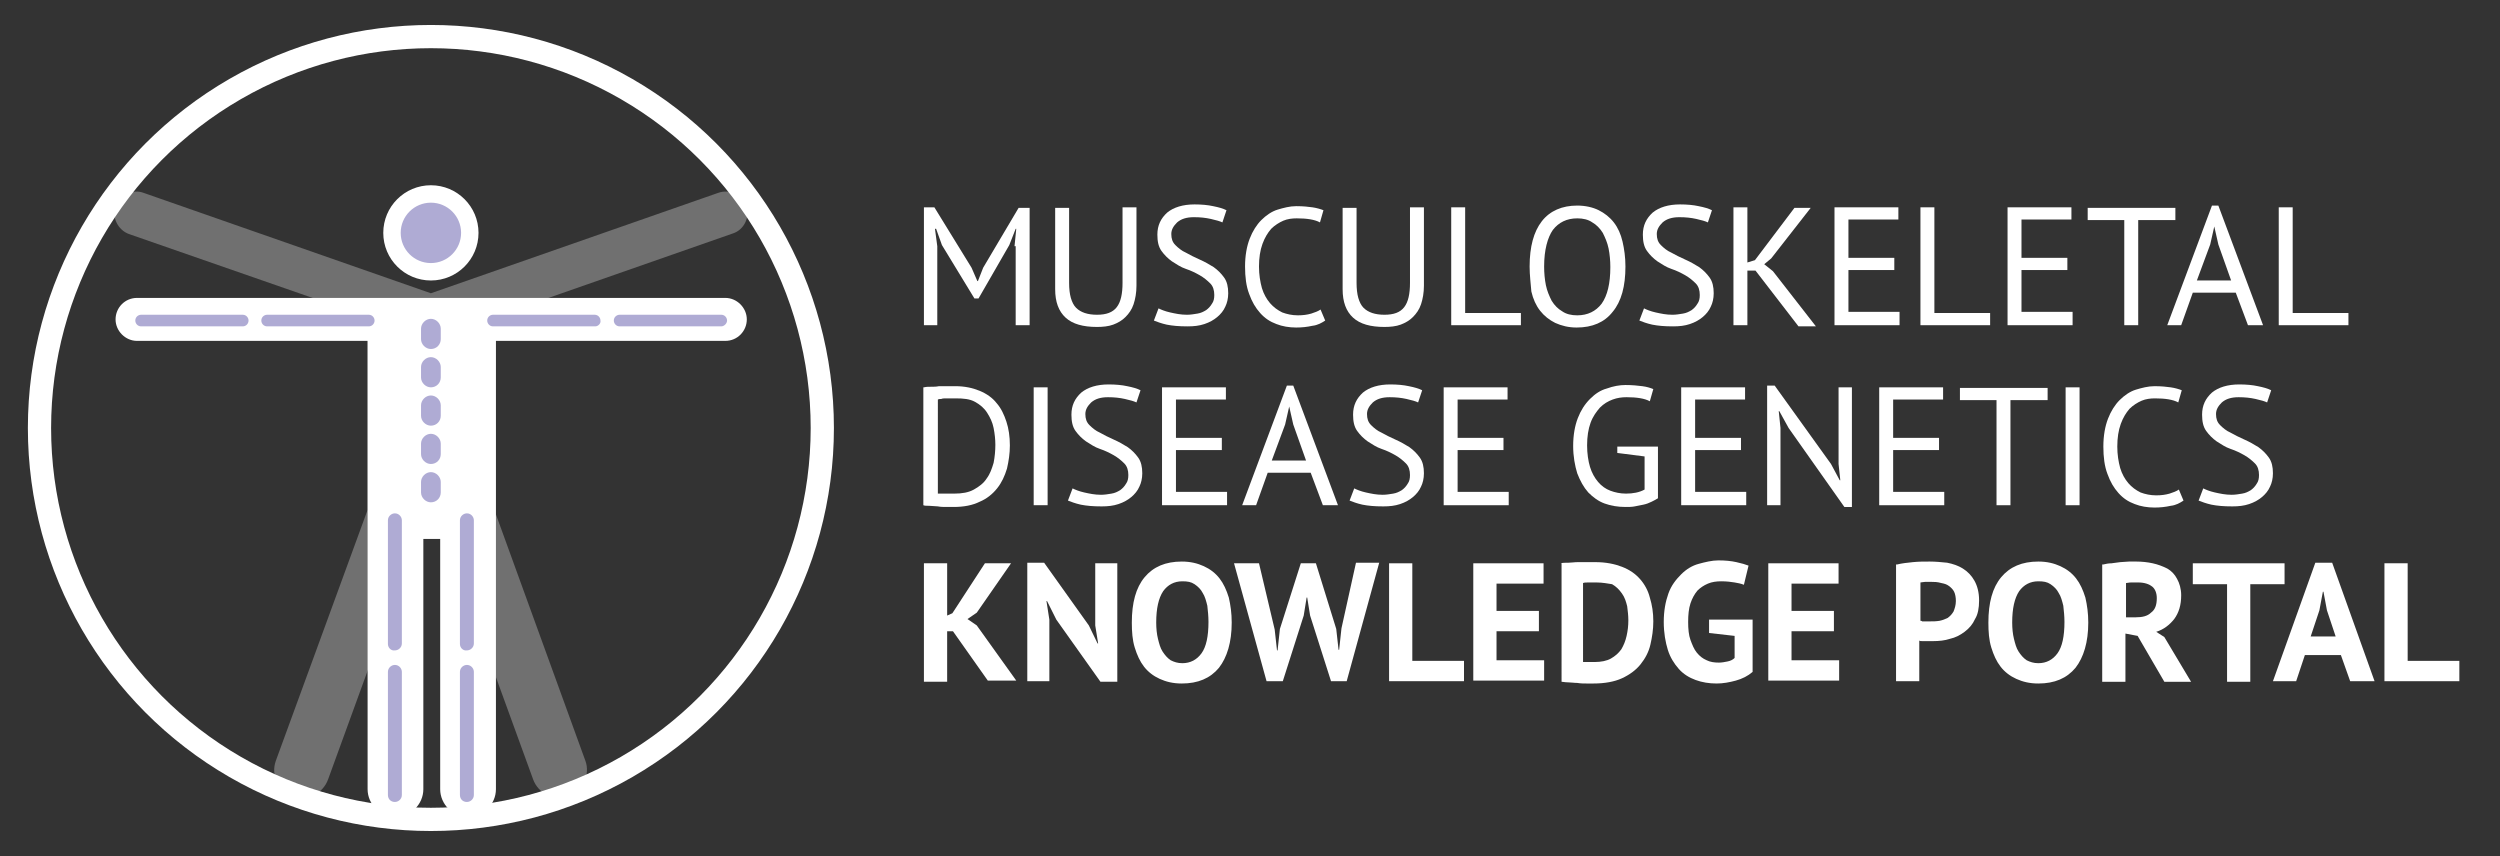<?xml version="1.0" encoding="utf-8"?>
<!-- Generator: Adobe Illustrator 23.0.3, SVG Export Plug-In . SVG Version: 6.00 Build 0)  -->
<svg version="1.1" id="Layer_1" xmlns="http://www.w3.org/2000/svg" xmlns:xlink="http://www.w3.org/1999/xlink" x="0px" y="0px"
	 viewBox="0 0 430.5 147.4" style="enable-background:new 0 0 430.5 147.4;" xml:space="preserve">
<rect x="0" y="0" width="430.5" height="147.4" fill="#333333" stroke="none"/>
<style type="text/css">
	.st0{fill:#FFFFFF;}
	.st1{opacity:0.3;fill:#FFFFFF;}
	.st2{fill:none;stroke:#FFFFFF;stroke-width:4;stroke-linejoin:round;stroke-miterlimit:10;}
	.st3{fill:#AFABD4;}
</style>
<g>
	<g>
		<g>
			<path class="st0" d="M174.7,42.4l0.3-3h-0.1l-1.1,2.8l-5.3,9.2h-0.7l-5.6-9.2l-1-2.8H161l0.4,3V56h-2.3V35.7h1.8l6.4,10.4l1,2.3
				h0.1l0.9-2.3l6.1-10.3h1.9V56h-2.4V42.4z"/>
			<path class="st0" d="M193.4,35.7h2.3v13.5c0,1.2-0.2,2.3-0.5,3.2c-0.3,0.9-0.8,1.6-1.4,2.2c-0.6,0.6-1.3,1-2.1,1.3
				s-1.8,0.4-2.8,0.4c-2.4,0-4.2-0.5-5.4-1.6s-1.8-2.7-1.8-4.9v-14h2.4v12.9c0,1,0.1,1.9,0.3,2.6c0.2,0.7,0.5,1.3,0.9,1.7
				s0.9,0.7,1.5,0.9c0.6,0.2,1.3,0.3,2.1,0.3c1.6,0,2.7-0.4,3.4-1.3c0.7-0.9,1-2.3,1-4.2V35.7z"/>
			<path class="st0" d="M209.1,50.8c0-0.8-0.2-1.5-0.7-2c-0.5-0.5-1.1-1-1.8-1.4c-0.7-0.4-1.5-0.8-2.4-1.1s-1.6-0.8-2.4-1.3
				c-0.7-0.5-1.3-1.1-1.8-1.8c-0.5-0.7-0.7-1.6-0.7-2.8c0-1.6,0.6-2.8,1.7-3.8c1.1-0.9,2.7-1.4,4.7-1.4c1.2,0,2.3,0.1,3.2,0.3
				c1,0.2,1.7,0.4,2.3,0.7l-0.7,2.1c-0.4-0.2-1.1-0.4-2-0.6c-0.9-0.2-1.8-0.3-2.9-0.3c-1.3,0-2.2,0.3-2.9,0.9c-0.6,0.6-1,1.2-1,2
				c0,0.8,0.2,1.4,0.7,1.9c0.5,0.5,1.1,1,1.8,1.3c0.7,0.4,1.5,0.8,2.4,1.2c0.9,0.4,1.6,0.8,2.4,1.3c0.7,0.5,1.3,1.1,1.8,1.8
				c0.5,0.7,0.7,1.6,0.7,2.7c0,0.9-0.2,1.7-0.5,2.3c-0.3,0.7-0.8,1.3-1.4,1.8c-0.6,0.5-1.3,0.9-2.2,1.2c-0.9,0.3-1.8,0.4-2.9,0.4
				c-1.5,0-2.6-0.1-3.6-0.3c-0.9-0.2-1.7-0.5-2.2-0.7l0.8-2.1c0.4,0.2,1.1,0.5,2,0.7s1.8,0.4,2.9,0.4c0.6,0,1.2-0.1,1.8-0.2
				c0.6-0.1,1-0.3,1.5-0.6c0.4-0.3,0.7-0.6,1-1.1C209,51.9,209.1,51.4,209.1,50.8z"/>
			<path class="st0" d="M228.2,55.2c-0.6,0.4-1.3,0.8-2.2,0.9c-0.9,0.2-1.8,0.3-2.8,0.3c-1.2,0-2.4-0.2-3.4-0.6
				c-1.1-0.4-2-1-2.8-1.9c-0.8-0.9-1.4-1.9-1.9-3.3c-0.5-1.3-0.7-2.9-0.7-4.7c0-1.9,0.3-3.5,0.8-4.8c0.5-1.3,1.2-2.4,2-3.2
				c0.8-0.8,1.8-1.5,2.8-1.8s2.1-0.6,3.2-0.6c1.2,0,2.1,0.1,2.8,0.2c0.7,0.1,1.4,0.3,1.9,0.5l-0.6,2.1c-0.9-0.5-2.3-0.7-4-0.7
				c-0.8,0-1.6,0.1-2.3,0.4s-1.5,0.8-2.1,1.4c-0.6,0.7-1.1,1.5-1.5,2.6c-0.4,1.1-0.6,2.4-0.6,3.9c0,1.4,0.2,2.6,0.5,3.7
				c0.3,1,0.8,1.9,1.4,2.6c0.6,0.7,1.3,1.2,2.1,1.6c0.8,0.3,1.7,0.5,2.7,0.5c0.9,0,1.6-0.1,2.3-0.3c0.6-0.2,1.2-0.4,1.6-0.7
				L228.2,55.2z"/>
			<path class="st0" d="M242.9,35.7h2.3v13.5c0,1.2-0.2,2.3-0.5,3.2c-0.3,0.9-0.8,1.6-1.4,2.2c-0.6,0.6-1.3,1-2.1,1.3
				s-1.8,0.4-2.8,0.4c-2.4,0-4.2-0.5-5.4-1.6s-1.8-2.7-1.8-4.9v-14h2.4v12.9c0,1,0.1,1.9,0.3,2.6c0.2,0.7,0.5,1.3,0.9,1.7
				s0.9,0.7,1.5,0.9c0.6,0.2,1.3,0.3,2.1,0.3c1.6,0,2.7-0.4,3.4-1.3c0.7-0.9,1-2.3,1-4.2V35.7z"/>
			<path class="st0" d="M261.9,56h-12V35.7h2.4v18.2h9.6V56z"/>
			<path class="st0" d="M263.4,45.9c0-3.4,0.7-6,2.1-7.8c1.4-1.8,3.5-2.7,6.1-2.7c1.4,0,2.7,0.3,3.7,0.8c1,0.5,1.9,1.2,2.6,2.1
				c0.7,0.9,1.2,2,1.5,3.3c0.3,1.3,0.5,2.7,0.5,4.3c0,3.4-0.7,6-2.2,7.8c-1.4,1.8-3.5,2.7-6.2,2.7c-1.4,0-2.6-0.3-3.7-0.8
				c-1-0.5-1.9-1.2-2.6-2.1c-0.7-0.9-1.2-2-1.5-3.3C263.6,48.9,263.4,47.4,263.4,45.9z M265.9,45.9c0,1.1,0.1,2.2,0.3,3.2
				c0.2,1,0.6,1.9,1,2.7c0.5,0.8,1.1,1.4,1.8,1.8c0.7,0.5,1.6,0.7,2.6,0.7c1.8,0,3.2-0.7,4.2-2c1-1.4,1.5-3.5,1.5-6.3
				c0-1.1-0.1-2.2-0.3-3.2c-0.2-1-0.6-1.9-1-2.7c-0.5-0.8-1.1-1.4-1.8-1.8c-0.7-0.5-1.6-0.7-2.6-0.7c-1.8,0-3.2,0.7-4.2,2
				C266.5,40.9,265.9,43,265.9,45.9z"/>
			<path class="st0" d="M292.7,50.8c0-0.8-0.2-1.5-0.7-2c-0.5-0.5-1.1-1-1.8-1.4c-0.7-0.4-1.5-0.8-2.4-1.1s-1.6-0.8-2.4-1.3
				c-0.7-0.5-1.3-1.1-1.8-1.8c-0.5-0.7-0.7-1.6-0.7-2.8c0-1.6,0.6-2.8,1.7-3.8c1.1-0.9,2.7-1.4,4.7-1.4c1.2,0,2.3,0.1,3.2,0.3
				c1,0.2,1.7,0.4,2.3,0.7l-0.7,2.1c-0.4-0.2-1.1-0.4-2-0.6c-0.9-0.2-1.8-0.3-2.9-0.3c-1.3,0-2.2,0.3-2.9,0.9c-0.6,0.6-1,1.2-1,2
				c0,0.8,0.2,1.4,0.7,1.9c0.5,0.5,1.1,1,1.8,1.3c0.7,0.4,1.5,0.8,2.4,1.2c0.9,0.4,1.6,0.8,2.4,1.3c0.7,0.5,1.3,1.1,1.8,1.8
				c0.5,0.7,0.7,1.6,0.7,2.7c0,0.9-0.2,1.7-0.5,2.3c-0.3,0.7-0.8,1.3-1.4,1.8c-0.6,0.5-1.3,0.9-2.2,1.2c-0.9,0.3-1.8,0.4-2.9,0.4
				c-1.5,0-2.6-0.1-3.6-0.3c-0.9-0.2-1.7-0.5-2.2-0.7l0.8-2.1c0.4,0.2,1.1,0.5,2,0.7s1.8,0.4,2.9,0.4c0.6,0,1.2-0.1,1.8-0.2
				c0.6-0.1,1-0.3,1.5-0.6c0.4-0.3,0.7-0.6,1-1.1C292.6,51.9,292.7,51.4,292.7,50.8z"/>
			<path class="st0" d="M302.3,46.6h-1.4V56h-2.4V35.7h2.4v9.5l1.3-0.4l6.8-9h2.8l-6.8,8.7l-1.2,1l1.5,1.2l7.4,9.5h-3L302.3,46.6z"
				/>
			<path class="st0" d="M315.9,35.7h11v2.1h-8.6v6.6h7.9v2.1h-7.9v7.2h8.8V56h-11.2V35.7z"/>
			<path class="st0" d="M342.7,56h-12V35.7h2.4v18.2h9.6V56z"/>
			<path class="st0" d="M345.7,35.7h11v2.1h-8.6v6.6h7.9v2.1h-7.9v7.2h8.8V56h-11.2V35.7z"/>
			<path class="st0" d="M374.5,37.9h-6.3V56h-2.4V37.9h-6.3v-2.1h15.1V37.9z"/>
			<path class="st0" d="M385,50.4h-7.4l-2,5.6h-2.4l7.7-20.6h1.1l7.7,20.6h-2.6L385,50.4z M378.3,48.3h5.9l-2.2-6.2l-0.7-3.1h0
				l-0.7,3.1L378.3,48.3z"/>
			<path class="st0" d="M404.4,56h-12V35.7h2.4v18.2h9.6V56z"/>
			<path class="st0" d="M159.1,66.7c0.4-0.1,0.8-0.1,1.2-0.1c0.5,0,0.9,0,1.4-0.1c0.5,0,1,0,1.5,0c0.5,0,0.9,0,1.3,0
				c1.6,0,3,0.3,4.2,0.8c1.2,0.5,2.2,1.2,2.9,2.1c0.8,0.9,1.3,2,1.7,3.2s0.6,2.6,0.6,4.1c0,1.4-0.2,2.7-0.5,4
				c-0.4,1.3-0.9,2.4-1.7,3.4c-0.8,1-1.8,1.8-3,2.3c-1.2,0.6-2.7,0.9-4.5,0.9c-0.3,0-0.7,0-1.2,0c-0.5,0-1,0-1.5-0.1
				c-0.5,0-1-0.1-1.5-0.1c-0.4,0-0.8,0-1-0.1V66.7z M164.6,68.6c-0.3,0-0.5,0-0.8,0s-0.6,0-0.9,0c-0.3,0-0.6,0-0.8,0.1
				c-0.2,0-0.4,0-0.6,0.1V85c0.1,0,0.3,0,0.6,0c0.3,0,0.6,0,0.8,0c0.3,0,0.6,0,0.8,0c0.3,0,0.5,0,0.6,0c1.4,0,2.5-0.2,3.4-0.7
				c0.9-0.5,1.7-1.1,2.2-1.9c0.6-0.8,0.9-1.7,1.2-2.7c0.2-1,0.3-2.1,0.3-3.1c0-0.9-0.1-1.9-0.3-2.9s-0.6-1.8-1.1-2.6
				c-0.5-0.8-1.2-1.4-2.1-1.9S165.9,68.6,164.6,68.6z"/>
			<path class="st0" d="M178,66.7h2.4V87H178V66.7z"/>
			<path class="st0" d="M194.3,81.8c0-0.8-0.2-1.5-0.7-2c-0.5-0.5-1.1-1-1.8-1.4c-0.7-0.4-1.5-0.8-2.4-1.1s-1.6-0.8-2.4-1.3
				c-0.7-0.5-1.3-1.1-1.8-1.8c-0.5-0.7-0.7-1.6-0.7-2.8c0-1.6,0.6-2.8,1.7-3.8c1.1-0.9,2.7-1.4,4.7-1.4c1.2,0,2.3,0.1,3.2,0.3
				c1,0.2,1.7,0.4,2.3,0.7l-0.7,2.1c-0.4-0.2-1.1-0.4-2-0.6c-0.9-0.2-1.8-0.3-2.9-0.3c-1.3,0-2.2,0.3-2.9,0.9c-0.6,0.6-1,1.2-1,2
				c0,0.8,0.2,1.4,0.7,1.9c0.5,0.5,1.1,1,1.8,1.3c0.7,0.4,1.5,0.8,2.4,1.2c0.9,0.4,1.6,0.8,2.4,1.3c0.7,0.5,1.3,1.1,1.8,1.8
				c0.5,0.7,0.7,1.6,0.7,2.7c0,0.9-0.2,1.7-0.5,2.3c-0.3,0.7-0.8,1.3-1.4,1.8c-0.6,0.5-1.3,0.9-2.2,1.2c-0.9,0.3-1.8,0.4-2.9,0.4
				c-1.5,0-2.6-0.1-3.6-0.3c-0.9-0.2-1.7-0.5-2.2-0.7l0.8-2.1c0.4,0.2,1.1,0.5,2,0.7s1.8,0.4,2.9,0.4c0.6,0,1.2-0.1,1.8-0.2
				c0.6-0.1,1-0.3,1.5-0.6c0.4-0.3,0.7-0.6,1-1.1C194.2,82.9,194.3,82.4,194.3,81.8z"/>
			<path class="st0" d="M200.1,66.7h11v2.1h-8.6v6.6h7.9v2.1h-7.9v7.2h8.8V87h-11.2V66.7z"/>
			<path class="st0" d="M225.7,81.4h-7.4l-2,5.6h-2.4l7.7-20.6h1.1l7.7,20.6h-2.6L225.7,81.4z M219,79.3h5.9l-2.2-6.2L222,70h0
				l-0.7,3.1L219,79.3z"/>
			<path class="st0" d="M242.8,81.8c0-0.8-0.2-1.5-0.7-2c-0.5-0.5-1.1-1-1.8-1.4c-0.7-0.4-1.5-0.8-2.4-1.1s-1.6-0.8-2.4-1.3
				c-0.7-0.5-1.3-1.1-1.8-1.8c-0.5-0.7-0.7-1.6-0.7-2.8c0-1.6,0.6-2.8,1.7-3.8c1.1-0.9,2.7-1.4,4.7-1.4c1.2,0,2.3,0.1,3.2,0.3
				c1,0.2,1.7,0.4,2.3,0.7l-0.7,2.1c-0.4-0.2-1.1-0.4-2-0.6c-0.9-0.2-1.8-0.3-2.9-0.3c-1.3,0-2.2,0.3-2.9,0.9c-0.6,0.6-1,1.2-1,2
				c0,0.8,0.2,1.4,0.7,1.9c0.5,0.5,1.1,1,1.8,1.3c0.7,0.4,1.5,0.8,2.4,1.2c0.9,0.4,1.6,0.8,2.4,1.3c0.7,0.5,1.3,1.1,1.8,1.8
				c0.5,0.7,0.7,1.6,0.7,2.7c0,0.9-0.2,1.7-0.5,2.3c-0.3,0.7-0.8,1.3-1.4,1.8c-0.6,0.5-1.3,0.9-2.2,1.2c-0.9,0.3-1.8,0.4-2.9,0.4
				c-1.5,0-2.6-0.1-3.6-0.3c-0.9-0.2-1.7-0.5-2.2-0.7l0.8-2.1c0.4,0.2,1.1,0.5,2,0.7s1.8,0.4,2.9,0.4c0.6,0,1.2-0.1,1.8-0.2
				c0.6-0.1,1-0.3,1.5-0.6c0.4-0.3,0.7-0.6,1-1.1C242.7,82.9,242.8,82.4,242.8,81.8z"/>
			<path class="st0" d="M248.6,66.7h11v2.1H251v6.6h7.9v2.1H251v7.2h8.8V87h-11.2V66.7z"/>
			<path class="st0" d="M278.7,76.9h6.8v8.9c-0.3,0.2-0.7,0.4-1.1,0.6c-0.4,0.2-0.9,0.4-1.4,0.5c-0.5,0.1-1,0.2-1.5,0.3
				c-0.5,0.1-1,0.1-1.6,0.1c-1.3,0-2.5-0.2-3.6-0.6s-2-1.1-2.8-1.9c-0.8-0.9-1.4-2-1.9-3.3c-0.4-1.3-0.7-2.9-0.7-4.7
				c0-1.9,0.3-3.5,0.8-4.8s1.2-2.4,2.1-3.3s1.8-1.5,2.9-1.8c1.1-0.4,2.2-0.6,3.2-0.6c1.2,0,2.1,0.1,2.9,0.2c0.8,0.1,1.4,0.3,1.9,0.5
				l-0.6,2.1c-0.9-0.5-2.3-0.7-4-0.7c-0.8,0-1.6,0.1-2.4,0.4c-0.8,0.3-1.5,0.7-2.2,1.4c-0.6,0.7-1.2,1.5-1.6,2.6
				c-0.4,1.1-0.6,2.4-0.6,3.9c0,1.4,0.2,2.7,0.5,3.7c0.3,1,0.8,1.9,1.4,2.6s1.3,1.2,2.1,1.5c0.8,0.3,1.7,0.5,2.7,0.5
				c1.2,0,2.3-0.2,3.2-0.7v-5.7l-4.7-0.6V76.9z"/>
			<path class="st0" d="M289.5,66.7h11v2.1h-8.6v6.6h7.9v2.1h-7.9v7.2h8.8V87h-11.2V66.7z"/>
			<path class="st0" d="M308,73.7l-1.6-2.9h-0.1l0.3,2.9V87h-2.3V66.4h1.3l9.7,13.5l1.5,2.8h0.1l-0.3-2.8V66.7h2.3v20.6h-1.3
				L308,73.7z"/>
			<path class="st0" d="M323.6,66.7h11v2.1H326v6.6h7.9v2.1H326v7.2h8.8V87h-11.2V66.7z"/>
			<path class="st0" d="M352.5,68.9h-6.3V87h-2.4V68.9h-6.3v-2.1h15.1V68.9z"/>
			<path class="st0" d="M355.7,66.7h2.4V87h-2.4V66.7z"/>
			<path class="st0" d="M376,86.2c-0.6,0.4-1.3,0.8-2.2,0.9c-0.9,0.2-1.8,0.3-2.8,0.3c-1.2,0-2.4-0.2-3.4-0.6c-1.1-0.4-2-1-2.8-1.9
				c-0.8-0.9-1.4-1.9-1.9-3.3c-0.5-1.3-0.7-2.9-0.7-4.7c0-1.9,0.3-3.5,0.8-4.8c0.5-1.3,1.2-2.4,2-3.2c0.8-0.8,1.8-1.5,2.8-1.8
				s2.1-0.6,3.2-0.6c1.2,0,2.1,0.1,2.8,0.2c0.7,0.1,1.4,0.3,1.9,0.5l-0.6,2.1c-0.9-0.5-2.3-0.7-4-0.7c-0.8,0-1.6,0.1-2.3,0.4
				s-1.5,0.8-2.1,1.4c-0.6,0.7-1.1,1.5-1.5,2.6c-0.4,1.1-0.6,2.4-0.6,3.9c0,1.4,0.2,2.6,0.5,3.7c0.3,1,0.8,1.9,1.4,2.6
				c0.6,0.7,1.3,1.2,2.1,1.6c0.8,0.3,1.7,0.5,2.7,0.5c0.9,0,1.6-0.1,2.3-0.3c0.6-0.2,1.2-0.4,1.6-0.7L376,86.2z"/>
			<path class="st0" d="M389,81.8c0-0.8-0.2-1.5-0.7-2c-0.5-0.5-1.1-1-1.8-1.4c-0.7-0.4-1.5-0.8-2.4-1.1s-1.6-0.8-2.4-1.3
				c-0.7-0.5-1.3-1.1-1.8-1.8c-0.5-0.7-0.7-1.6-0.7-2.8c0-1.6,0.6-2.8,1.7-3.8c1.1-0.9,2.7-1.4,4.7-1.4c1.2,0,2.3,0.1,3.2,0.3
				c1,0.2,1.7,0.4,2.3,0.7l-0.7,2.1c-0.4-0.2-1.1-0.4-2-0.6c-0.9-0.2-1.8-0.3-2.9-0.3c-1.3,0-2.2,0.3-2.9,0.9c-0.6,0.6-1,1.2-1,2
				c0,0.8,0.2,1.4,0.7,1.9c0.5,0.5,1.1,1,1.8,1.3c0.7,0.4,1.5,0.8,2.4,1.2c0.9,0.4,1.6,0.8,2.4,1.3c0.7,0.5,1.3,1.1,1.8,1.8
				c0.5,0.7,0.7,1.6,0.7,2.7c0,0.9-0.2,1.7-0.5,2.3c-0.3,0.7-0.8,1.3-1.4,1.8c-0.6,0.5-1.3,0.9-2.2,1.2c-0.9,0.3-1.8,0.4-2.9,0.4
				c-1.5,0-2.6-0.1-3.6-0.3c-0.9-0.2-1.7-0.5-2.2-0.7l0.8-2.1c0.4,0.2,1.1,0.5,2,0.7s1.8,0.4,2.9,0.4c0.6,0,1.2-0.1,1.8-0.2
				c0.6-0.1,1-0.3,1.5-0.6c0.4-0.3,0.7-0.6,1-1.1C388.9,82.9,389,82.4,389,81.8z"/>
		</g>
		<g>
			<path class="st0" d="M164.1,108.7h-1v8.7h-4V97h4v9l0.9-0.4l5.6-8.6h4.5l-5.9,8.5l-1.6,1.1l1.6,1.1l6.8,9.5h-4.9L164.1,108.7z"/>
			<path class="st0" d="M181.9,106.7l-1.6-3.2h-0.1l0.5,3.2v10.6h-3.8V96.9h2.9l7.7,10.8l1.5,3.1h0.1l-0.5-3.1V97h3.8v20.4h-2.9
				L181.9,106.7z"/>
			<path class="st0" d="M194.9,107.2c0-3.4,0.7-6,2.2-7.8c1.5-1.8,3.6-2.7,6.4-2.7c1.5,0,2.7,0.3,3.8,0.8c1.1,0.5,2,1.2,2.7,2.1
				c0.7,0.9,1.2,2,1.6,3.3c0.3,1.3,0.5,2.7,0.5,4.3c0,3.4-0.8,6-2.2,7.8c-1.5,1.8-3.6,2.7-6.4,2.7c-1.5,0-2.7-0.3-3.8-0.8
				c-1.1-0.5-2-1.2-2.7-2.1c-0.7-0.9-1.2-2-1.6-3.3S194.9,108.8,194.9,107.2z M199.1,107.2c0,1,0.1,2,0.3,2.8s0.4,1.6,0.8,2.2
				c0.4,0.6,0.8,1.1,1.4,1.5c0.6,0.3,1.2,0.5,2,0.5c1.4,0,2.5-0.6,3.3-1.7c0.8-1.1,1.2-2.9,1.2-5.4c0-1-0.1-1.9-0.2-2.8
				c-0.2-0.8-0.4-1.6-0.8-2.2c-0.3-0.6-0.8-1.1-1.4-1.5c-0.6-0.4-1.2-0.5-2.1-0.5c-1.4,0-2.5,0.6-3.3,1.7
				C199.5,103,199.1,104.8,199.1,107.2z"/>
			<path class="st0" d="M219.5,108.4l0.4,3.6h0.1l0.4-3.7L224,97h2.6l3.5,11.3l0.4,3.6h0.1l0.4-3.7l2.5-11.3h4l-5.6,20.4h-2.7
				l-3.6-11.3l-0.5-3.1H225l-0.5,3.1l-3.6,11.3h-2.8L212.5,97h4.3L219.5,108.4z"/>
			<path class="st0" d="M252,117.3h-12.8V97h4v16.8h8.9V117.3z"/>
			<path class="st0" d="M253.8,97h12v3.5h-8.1v4.7h7.3v3.5h-7.3v5h8.2v3.5h-12.2V97z"/>
			<path class="st0" d="M268.7,97c0.4-0.1,0.9-0.1,1.4-0.1c0.5,0,1-0.1,1.6-0.1c0.5,0,1.1,0,1.6,0s1,0,1.4,0c1.8,0,3.3,0.3,4.6,0.8
				c1.3,0.5,2.3,1.2,3.1,2.1c0.8,0.9,1.4,2,1.7,3.2c0.4,1.3,0.6,2.6,0.6,4.1c0,1.4-0.2,2.7-0.5,4c-0.3,1.3-0.9,2.4-1.7,3.4
				c-0.8,1-1.9,1.8-3.2,2.4s-3,0.9-4.9,0.9c-0.3,0-0.7,0-1.2,0c-0.5,0-1,0-1.6-0.1c-0.6,0-1.1-0.1-1.6-0.1c-0.5,0-0.9-0.1-1.1-0.1
				V97z M274.9,100.3c-0.4,0-0.9,0-1.3,0c-0.4,0-0.8,0-1,0.1V114c0.1,0,0.2,0,0.4,0c0.2,0,0.4,0,0.6,0c0.2,0,0.4,0,0.6,0
				s0.3,0,0.4,0c1.1,0,2.1-0.2,2.8-0.6s1.3-0.9,1.8-1.6c0.4-0.7,0.7-1.4,0.9-2.3c0.2-0.9,0.3-1.7,0.3-2.7c0-0.8-0.1-1.6-0.2-2.4
				c-0.2-0.8-0.4-1.5-0.9-2.2s-1-1.2-1.7-1.6C276.9,100.5,276,100.3,274.9,100.3z"/>
			<path class="st0" d="M294.2,106.7h7.6v9c-0.8,0.7-1.8,1.2-2.9,1.5c-1.1,0.3-2.2,0.5-3.3,0.5c-1.3,0-2.5-0.2-3.6-0.6
				c-1.1-0.4-2.1-1-2.9-1.9c-0.8-0.9-1.5-2-1.9-3.3s-0.7-2.9-0.7-4.8c0-1.9,0.3-3.5,0.8-4.9s1.3-2.4,2.2-3.3s1.9-1.5,3-1.8
				s2.3-0.6,3.4-0.6c1.2,0,2.2,0.1,3.1,0.3c0.9,0.2,1.6,0.4,2.1,0.6l-0.8,3.3c-0.5-0.2-1-0.3-1.6-0.4c-0.6-0.1-1.4-0.2-2.3-0.2
				c-0.8,0-1.6,0.1-2.3,0.4s-1.3,0.7-1.8,1.2c-0.5,0.6-0.9,1.3-1.2,2.2c-0.3,0.9-0.4,2-0.4,3.2c0,1.2,0.1,2.3,0.4,3.1
				s0.6,1.6,1.1,2.2c0.5,0.6,1,1,1.7,1.3c0.6,0.3,1.3,0.4,2.1,0.4c0.5,0,1-0.1,1.5-0.2c0.5-0.1,0.9-0.3,1.2-0.6v-3.8l-4.4-0.5V106.7
				z"/>
			<path class="st0" d="M304.6,97h12v3.5h-8.1v4.7h7.3v3.5h-7.3v5h8.2v3.5h-12.2V97z"/>
			<path class="st0" d="M326.7,97.2c0.8-0.2,1.7-0.3,2.7-0.4c1-0.1,1.9-0.1,2.9-0.1c1,0,2,0.1,3,0.2c1,0.2,1.9,0.5,2.7,1
				c0.8,0.5,1.5,1.2,2,2.1c0.5,0.9,0.8,2,0.8,3.4c0,1.3-0.2,2.4-0.7,3.2c-0.4,0.9-1,1.6-1.8,2.2s-1.6,1-2.5,1.2
				c-0.9,0.3-1.9,0.4-2.9,0.4c-0.1,0-0.3,0-0.5,0s-0.4,0-0.7,0s-0.5,0-0.7,0c-0.2,0-0.4,0-0.5-0.1v7h-4V97.2z M332.6,100.2
				c-0.4,0-0.8,0-1.1,0c-0.3,0-0.6,0.1-0.8,0.1v6.6c0.1,0,0.2,0,0.3,0.1c0.2,0,0.3,0,0.5,0s0.3,0,0.5,0s0.3,0,0.4,0
				c0.5,0,1,0,1.6-0.1c0.5-0.1,1-0.3,1.4-0.5c0.4-0.3,0.7-0.6,1-1.1c0.2-0.5,0.4-1.1,0.4-1.8c0-0.6-0.1-1.2-0.3-1.6
				c-0.2-0.4-0.5-0.7-0.9-1c-0.4-0.3-0.8-0.4-1.3-0.5C333.6,100.2,333.1,100.2,332.6,100.2z"/>
			<path class="st0" d="M342.4,107.2c0-3.4,0.7-6,2.2-7.8c1.5-1.8,3.6-2.7,6.4-2.7c1.5,0,2.7,0.3,3.8,0.8c1.1,0.5,2,1.2,2.7,2.1
				c0.7,0.9,1.2,2,1.6,3.3c0.3,1.3,0.5,2.7,0.5,4.3c0,3.4-0.8,6-2.2,7.8c-1.5,1.8-3.6,2.7-6.4,2.7c-1.5,0-2.7-0.3-3.8-0.8
				c-1.1-0.5-2-1.2-2.7-2.1c-0.7-0.9-1.2-2-1.6-3.3S342.4,108.8,342.4,107.2z M346.5,107.2c0,1,0.1,2,0.3,2.8s0.4,1.6,0.8,2.2
				c0.4,0.6,0.8,1.1,1.4,1.5c0.6,0.3,1.2,0.5,2,0.5c1.4,0,2.5-0.6,3.3-1.7c0.8-1.1,1.2-2.9,1.2-5.4c0-1-0.1-1.9-0.2-2.8
				c-0.2-0.8-0.4-1.6-0.8-2.2c-0.3-0.6-0.8-1.1-1.4-1.5c-0.6-0.4-1.2-0.5-2.1-0.5c-1.4,0-2.5,0.6-3.3,1.7
				C346.9,103,346.5,104.8,346.5,107.2z"/>
			<path class="st0" d="M362.2,97.2c0.4-0.1,0.9-0.2,1.4-0.2c0.5-0.1,1-0.1,1.5-0.2c0.5,0,1-0.1,1.5-0.1c0.5,0,0.9,0,1.3,0
				c0.9,0,1.9,0.1,2.8,0.3c0.9,0.2,1.7,0.5,2.5,0.9c0.7,0.4,1.3,1,1.7,1.8c0.4,0.7,0.7,1.7,0.7,2.8c0,1.7-0.4,3-1.2,4.1
				c-0.8,1-1.8,1.8-3.1,2.2l1.4,0.9l4.6,7.7h-4.6l-4.6-7.9l-2.1-0.4v8.3h-4V97.2z M368.2,100.3c-0.4,0-0.8,0-1.2,0
				c-0.4,0-0.7,0.1-0.9,0.1v5.9h1.7c1.1,0,2-0.2,2.6-0.8c0.7-0.5,1-1.3,1-2.5c0-0.9-0.3-1.6-0.8-2S369.3,100.3,368.2,100.3z"/>
			<path class="st0" d="M393.4,100.6h-5.9v16.8h-4v-16.8h-5.9V97h15.8V100.6z"/>
			<path class="st0" d="M403.1,112.8h-6.2l-1.5,4.5h-4l7.3-20.4h2.9l7.3,20.4h-4.2L403.1,112.8z M397.9,109.6h4.3l-1.5-4.5l-0.6-3.2
				H400l-0.6,3.2L397.9,109.6z"/>
			<path class="st0" d="M423.4,117.3h-12.8V97h4v16.8h8.9V117.3z"/>
		</g>
	</g>
	<g>
		<circle class="st0" cx="74.2" cy="40.1" r="8.2"/>
		<path class="st1" d="M128.5,35.5c-0.7-1.9-2.8-3-4.8-2.3L74.2,50.5L24.7,33.2c-1.9-0.7-4.1,0.4-4.8,2.3c-0.7,1.9,0.4,4.1,2.3,4.8
			l41.1,14.3v33.2L47.5,131c-0.9,2.5,0.4,5.2,2.9,6.1s5.2-0.4,6.1-2.9l15.1-41.5h5.1l15.1,41.5c0.9,2.5,3.7,3.8,6.1,2.9
			s3.8-3.7,2.9-6.1L85.3,88.3V54.5l40.9-14.3C128.1,39.6,129.2,37.4,128.5,35.5z"/>
		<path class="st0" d="M124.9,51.3H23.6c-2.1,0-3.7,1.7-3.7,3.7s1.7,3.7,3.7,3.7h39.7v23.2v10.9v43.1c0,2.6,2.2,4.8,4.8,4.8
			s4.8-2.2,4.8-4.8V92.8h2.9v43.1c0,2.6,2.2,4.8,4.8,4.8s4.8-2.2,4.8-4.8V92.8V81.9V58.7h39.5c2.1,0,3.7-1.7,3.7-3.7
			S126.9,51.3,124.9,51.3z"/>
		<circle class="st2" cx="74.2" cy="73.7" r="67.4"/>
		<g>
			<path class="st3" d="M41.8,56.2H24.3c-0.6,0-1-0.5-1-1v0c0-0.6,0.5-1,1-1h17.5c0.6,0,1,0.5,1,1v0C42.8,55.7,42.4,56.2,41.8,56.2z
				"/>
			<path class="st3" d="M63.5,56.2H46c-0.6,0-1-0.5-1-1v0c0-0.6,0.5-1,1-1h17.5c0.6,0,1,0.5,1,1v0C64.5,55.7,64.1,56.2,63.5,56.2z"
				/>
			<path class="st3" d="M102.5,56.2H84.9c-0.6,0-1-0.5-1-1v0c0-0.6,0.5-1,1-1h17.5c0.6,0,1,0.5,1,1v0
				C103.5,55.7,103,56.2,102.5,56.2z"/>
			<path class="st3" d="M124.2,56.2h-17.5c-0.6,0-1-0.5-1-1v0c0-0.6,0.5-1,1-1h17.5c0.6,0,1,0.5,1,1v0
				C125.2,55.7,124.7,56.2,124.2,56.2z"/>
			<path class="st3" d="M66.8,110.9V89.6c0-0.7,0.6-1.2,1.2-1.2l0,0c0.7,0,1.2,0.6,1.2,1.2v21.2c0,0.7-0.6,1.2-1.2,1.2l0,0
				C67.3,112.1,66.8,111.5,66.8,110.9z"/>
			<path class="st3" d="M66.8,136.9v-21.2c0-0.7,0.6-1.2,1.2-1.2l0,0c0.7,0,1.2,0.6,1.2,1.2v21.2c0,0.7-0.6,1.2-1.2,1.2l0,0
				C67.3,138.1,66.8,137.6,66.8,136.9z"/>
			<path class="st3" d="M79.2,110.9V89.6c0-0.7,0.6-1.2,1.2-1.2l0,0c0.7,0,1.2,0.6,1.2,1.2v21.2c0,0.7-0.6,1.2-1.2,1.2l0,0
				C79.7,112.1,79.2,111.5,79.2,110.9z"/>
			<path class="st3" d="M79.2,136.9v-21.2c0-0.7,0.6-1.2,1.2-1.2l0,0c0.7,0,1.2,0.6,1.2,1.2v21.2c0,0.7-0.6,1.2-1.2,1.2l0,0
				C79.7,138.1,79.2,137.6,79.2,136.9z"/>
			<circle class="st3" cx="74.2" cy="40.1" r="5.2"/>
			<path class="st3" d="M74.2,60.1L74.2,60.1c-0.9,0-1.7-0.8-1.7-1.7v-1.8c0-0.9,0.8-1.7,1.7-1.7l0,0c0.9,0,1.7,0.8,1.7,1.7v1.8
				C75.9,59.3,75.2,60.1,74.2,60.1z"/>
			<path class="st3" d="M74.2,66.7L74.2,66.7c-0.9,0-1.7-0.8-1.7-1.7v-1.8c0-0.9,0.8-1.7,1.7-1.7l0,0c0.9,0,1.7,0.8,1.7,1.7V65
				C75.9,65.9,75.2,66.7,74.2,66.7z"/>
			<path class="st3" d="M74.2,73.3L74.2,73.3c-0.9,0-1.7-0.8-1.7-1.7v-1.8c0-0.9,0.8-1.7,1.7-1.7l0,0c0.9,0,1.7,0.8,1.7,1.7v1.8
				C75.9,72.5,75.2,73.3,74.2,73.3z"/>
			<path class="st3" d="M74.2,79.9L74.2,79.9c-0.9,0-1.7-0.8-1.7-1.7v-1.8c0-0.9,0.8-1.7,1.7-1.7l0,0c0.9,0,1.7,0.8,1.7,1.7v1.8
				C75.9,79.1,75.2,79.9,74.2,79.9z"/>
			<path class="st3" d="M74.2,86.5L74.2,86.5c-0.9,0-1.7-0.8-1.7-1.7V83c0-0.9,0.8-1.7,1.7-1.7l0,0c0.9,0,1.7,0.8,1.7,1.7v1.8
				C75.9,85.7,75.2,86.5,74.2,86.5z"/>
		</g>
	</g>
</g>
</svg>
